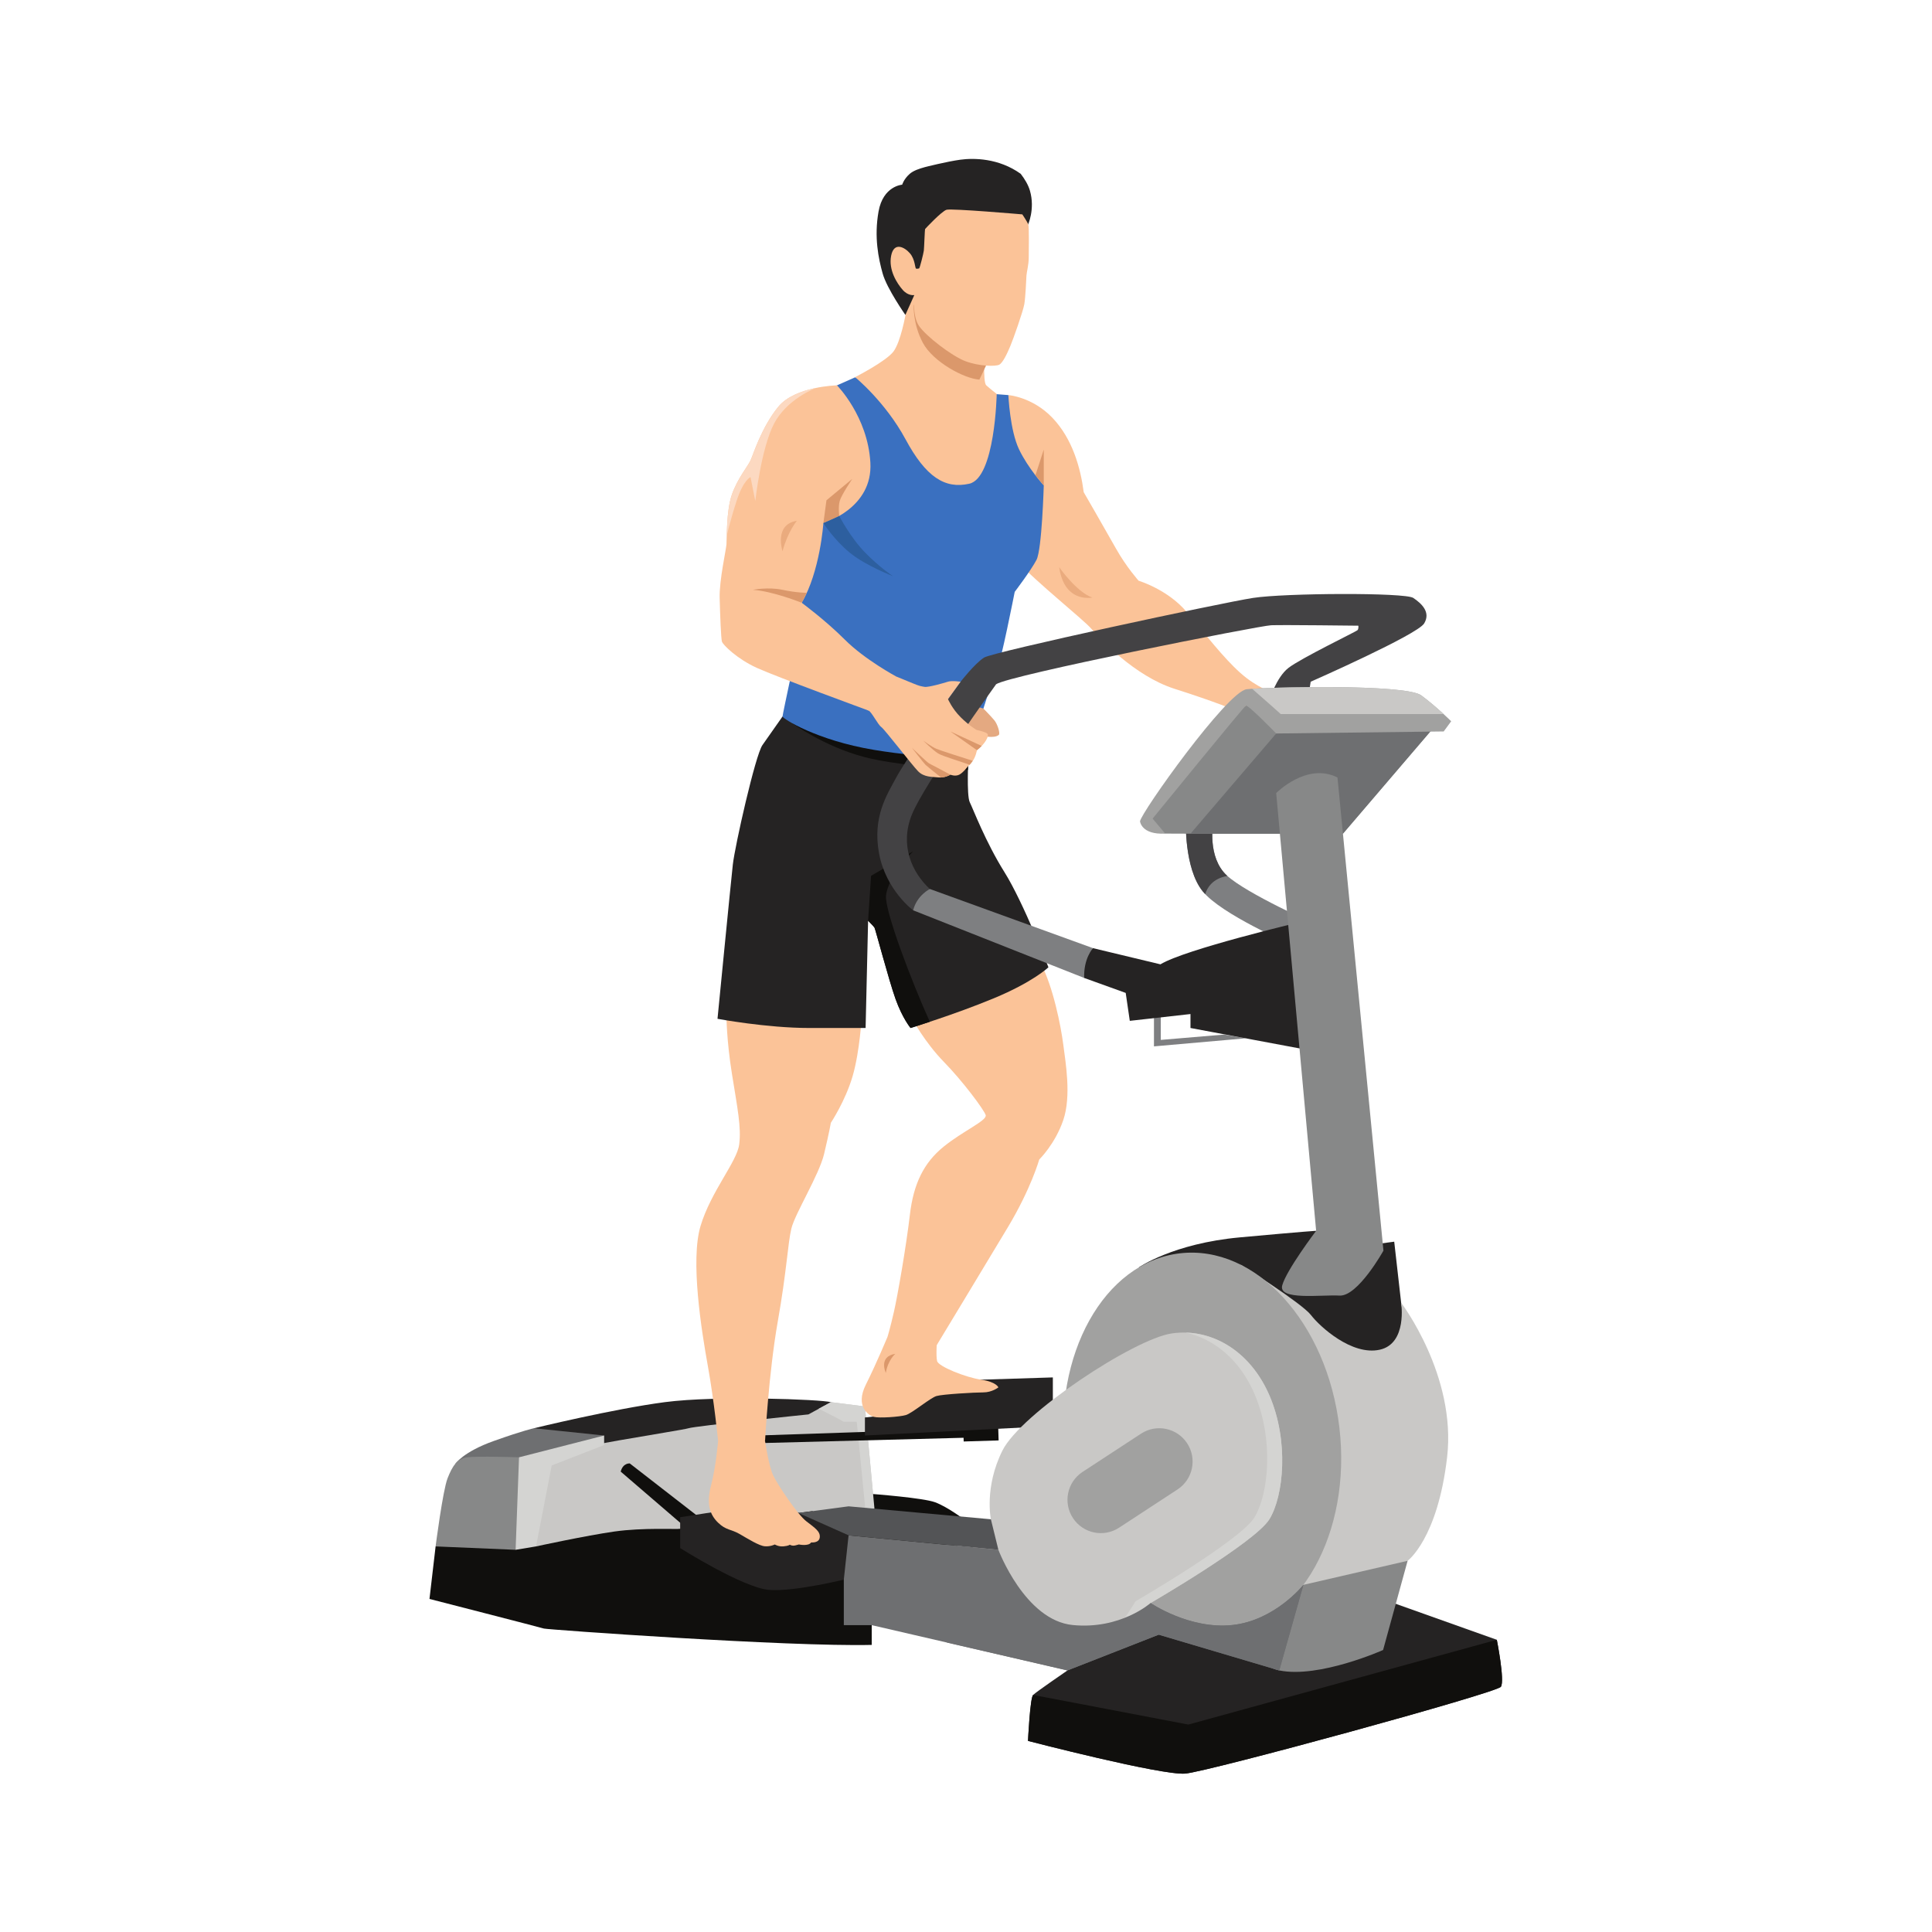 <?xml version="1.0" encoding="UTF-8" standalone="no"?>
<svg
   xmlns:dc="http://purl.org/dc/elements/1.1/"
   xmlns:cc="http://creativecommons.org/ns#"
   xmlns:rdf="http://www.w3.org/1999/02/22-rdf-syntax-ns#"
   xmlns:svg="http://www.w3.org/2000/svg"
   xmlns="http://www.w3.org/2000/svg"
   viewBox="0 0 2666.667 2666.667"
   height="2666.667"
   width="2666.667"
   xml:space="preserve"
   id="svg2"
   version="1.1"><defs
     id="defs6" /><g
     transform="matrix(1.333,0,0,-1.333,0,2666.667)"
     id="g10"><g
       transform="scale(0.1)"
       id="g12"><g
         transform="scale(1.227)"
         id="g14"><path
           id="path16"
           style="fill:none;fill-opacity:1;fill-rule:nonzero;stroke:none"
           d="M 16300,0 H 0 V 16300 H 16300 V 0" /></g><path
         id="path18"
         style="fill:#252323;fill-opacity:1;fill-rule:nonzero;stroke:none"
         d="m 5430.63,5042.2 98.7,174.1 c 0,0 817.86,199.5 1353.7,270 535.84,70.6 1621.62,28.3 1720.33,0 98.71,-28.2 133.96,-202.8 133.96,-202.8 L 6255.54,5042.2 h -824.91" /><path
         id="path20"
         style="fill:#6e6f71;fill-opacity:1;fill-rule:nonzero;stroke:none"
         d="m 4789.03,4661.4 -74.34,186.5 c 0,0 81.38,123.8 398.66,236.6 317.28,112.8 415.98,131.8 415.98,131.8 l 726.21,-75.4 c 0,0 -790.76,-374.2 -839.02,-380.8 -48.25,-6.5 -627.49,-98.7 -627.49,-98.7" /><path
         id="path22"
         style="fill:#c9c8c6;fill-opacity:1;fill-rule:nonzero;stroke:none"
         d="m 8370.69,5359.4 232.67,126.9 352.53,-44.6 98.7,-1066.8 c 0,0 -253.81,-581 -958.87,-672.5 -705.05,-91.5 -1438.3,-197.8 -1903.64,-162.3 -465.33,35.6 -754.4,14.4 -817.86,169.5 -63.45,155.1 -74.54,485.1 -16.11,767.8 58.41,282.7 347.49,400.5 375.69,461.5 28.2,61 1325.5,254.2 1396,277.4 70.51,23.3 1240.89,143.1 1240.89,143.1" /><path
         id="path24"
         style="fill:#d4d4d2;fill-opacity:1;fill-rule:nonzero;stroke:none"
         d="m 5169.76,4675.5 204.46,239.8 881.32,225.6 v -98.7 l -542.89,-211.5 -162.17,-838.1 c 0,0 -141.01,-343.8 -176.26,-283 -35.26,60.8 -260.87,-35.2 -303.18,162.2 -42.29,197.4 98.72,803.7 98.72,803.7" /><path
         id="path26"
         style="fill:#878888;fill-opacity:1;fill-rule:nonzero;stroke:none"
         d="m 5338.96,3770.4 v 187.1 l 35.26,957.8 c 0,0 -430.08,14.1 -535.84,0 -105.76,-14.1 -155.11,-91.7 -204.46,-218.6 -49.36,-126.9 -123.39,-704.1 -123.39,-704.1 l 431.84,-346.4 396.59,124.2" /><path
         id="path28"
         style="fill:#100f0d;fill-opacity:1;fill-rule:nonzero;stroke:none"
         d="m 9682.09,4449.9 c -121.71,44.9 -621.67,83.9 -712.1,90.6 v -222.2 h -554.64 v 40.3 c -505.18,-66.8 -1349.49,-178.7 -1372.5,-183.6 -32.91,-7.1 -385.43,14.1 -681.56,-28.3 -296.12,-42.3 -810.81,-154.1 -810.81,-154.1 l -211.51,-35.1 -828.44,35.1 -63.45,-543.9 c 0,0 1152.76,-296.1 1184.48,-306.6 31.73,-10.6 2538.2,-190.4 3394.83,-169.3 v 567.3 l 824.91,289.4 148.07,430.1 c 0,0 -183.32,141 -317.28,190.3" /><path
         id="path30"
         style="fill:#d4d4d2;fill-opacity:1;fill-rule:nonzero;stroke:none"
         d="m 8737.32,5283.5 h 133.96 L 8958.8,4392 c 0,0 43.15,-23 95.79,-8.7 l -98.7,1058.4 -352.53,44.6 -125.7,-68.5 c 160.55,-78.9 259.66,-134.3 259.66,-134.3" /><path
         id="path32"
         style="fill:#100f0d;fill-opacity:1;fill-rule:nonzero;stroke:none"
         d="m 10340.2,5090 -361.76,-11 -4.99,164.4 361.75,11 5,-164.4" /><path
         id="path34"
         style="fill:#100f0d;fill-opacity:1;fill-rule:nonzero;stroke:none"
         d="m 10059.3,5119.7 -2280.85,-59.9 70.51,81.1 2235.04,75.4 -24.7,-96.6" /><path
         id="path36"
         style="fill:#100f0d;fill-opacity:1;fill-rule:nonzero;stroke:none"
         d="m 7223.22,4306.6 -702.12,545.2 c 0,0 -70.5,7 -94,-84.6 l 705.05,-606.4 91.07,145.8" /><path
         id="path38"
         style="fill:#252323;fill-opacity:1;fill-rule:nonzero;stroke:none"
         d="m 7588.09,4374.7 c -14.11,4.7 -545.24,-79.9 -545.24,-79.9 v -319.6 c 0,0 648.64,-408.9 916.56,-432.4 267.92,-23.6 827.26,117.5 827.26,117.5 v 446.5 l -592.24,268.1 -606.34,-0.2" /><path
         id="path40"
         style="fill:#252323;fill-opacity:1;fill-rule:nonzero;stroke:none"
         d="m 10159.2,5719 742.6,23.5 v -502.9 l -1945.91,-98.7 v 187 l 235.01,24.5 c 0,0 258.52,296.1 272.63,305.5 14.1,9.4 695.67,61.1 695.67,61.1" /><path
         id="path42"
         style="fill:#252323;fill-opacity:1;fill-rule:nonzero;stroke:none"
         d="m 11053.3,2708.4 c 0,0 -324.2,-222.1 -355.9,-253.8 -31.8,-31.7 -52.9,-475.9 -52.9,-475.9 0,0 1385.4,-359.6 1628.7,-338.4 243.2,21.1 3225.6,835.5 3267.9,898.9 42.3,63.5 -42.3,486.5 -42.3,486.5 l -1345.6,479 -2395.1,-80.1 -704.8,-716.2" /><path
         id="path44"
         style="fill:#252323;fill-opacity:1;fill-rule:nonzero;stroke:none"
         d="m 11793,6882.4 c 0,0 352.3,246.7 1045.5,310.2 693.2,63.4 789.5,68.1 789.5,68.1 l 28.2,-216.2 780.3,103.4 71.7,-632.2 c 0,0 144.5,-832.3 67,-990.8 -77.6,-158.4 709.4,-784.5 -706.4,-302.3 -1415.9,482.3 -1733.1,975.8 -1733.1,975.8 l -342.7,684" /><path
         id="path46"
         style="fill:#7e7f81;fill-opacity:1;fill-rule:nonzero;stroke:none"
         d="m 12561.1,11476.9 c 0,0 -61.1,-347.8 141,-535.8 202.1,-188 921.2,-507.6 921.2,-507.6 l -265.5,-202.1 c 0,0 -712.1,305.5 -904.9,545.2 -192.7,239.7 -173.9,733.3 -173.9,733.3 l 282.1,-33" /><path
         id="path48"
         style="fill:#434244;fill-opacity:1;fill-rule:nonzero;stroke:none"
         d="m 12479.3,10746.8 c 20.8,67.1 77.2,162.5 229.9,187.9 -2.5,2.2 -4.9,4.3 -7.1,6.4 -202.1,188 -141,535.8 -141,535.8 l -282.1,33 c 0,0 -18.8,-493.6 173.9,-733.3 8,-9.8 16.8,-19.8 26.4,-29.8" /><path
         id="path50"
         style="fill:#878888;fill-opacity:1;fill-rule:nonzero;stroke:none"
         d="m 12065.2,11373.5 225.6,-0.9 h 1614.7 l 944.6,1104.5 -1960,313.6 -1024.7,-1262 c 0,0 42.3,-117.6 199.8,-155.2" /><path
         id="path52"
         style="fill:#6e6f71;fill-opacity:1;fill-rule:nonzero;stroke:none"
         d="m 13347.4,12717.5 c -33.2,-164.4 -133,-307.5 -133,-307.5 l -887.5,-1037.4 h 1578.6 l 944.6,1104.5 -1502.7,240.4" /><path
         id="path54"
         style="fill:#fbc398;fill-opacity:1;fill-rule:nonzero;stroke:none"
         d="m 7522.28,9484 c 0,0 0,-244.4 56.41,-596.9 56.4,-352.6 98.7,-554.7 75.2,-733.3 -23.5,-178.6 -291.42,-484.1 -399.53,-841.4 -108.11,-357.2 9.4,-1085.7 75.21,-1452.4 65.8,-366.6 105.92,-775.5 105.92,-775.5 h 486.32 c 0,0 37.6,705 131.61,1236.2 94.01,531.1 103.41,808.4 141.01,963.5 37.6,155.1 286.72,554.7 338.43,770.9 51.7,216.2 70.5,324.3 70.5,324.3 0,0 150.41,225.6 225.62,484.2 75.2,258.5 94,620.4 94,620.4 0,0 -488.83,235 -653.34,239.7 -164.52,4.7 -747.36,-239.7 -747.36,-239.7" /><path
         id="path56"
         style="fill:#fbc398;fill-opacity:1;fill-rule:nonzero;stroke:none"
         d="m 9444.73,9455.8 c 0,0 131.6,-244.4 329.02,-446.5 197.41,-202.2 413.65,-493.6 432.45,-550 18.8,-56.4 -235.04,-164.5 -437.15,-329 -202.12,-164.5 -310.23,-380.7 -347.83,-705.1 -37.6,-324.3 -126.91,-836.6 -164.51,-1001.1 -37.6,-164.5 -65.81,-258.6 -65.81,-258.6 l 508.14,-89.3 c 0,0 497.76,822.6 737.46,1222.1 239.7,399.6 324.3,700.4 324.3,700.4 0,0 164.5,159.8 249.1,408.9 84.7,249.1 23.5,597 0,780.3 -23.5,183.3 -103.4,601.6 -239.7,855.4 -136.3,253.9 -267.9,103.5 -502.9,61.1 -235,-42.3 -822.57,-648.6 -822.57,-648.6" /><path
         id="path58"
         style="fill:#7e7f81;fill-opacity:1;fill-rule:nonzero;stroke:none"
         d="m 12019.3,9533.3 v -296.1 l 655.7,55.4 222.6,-38.8 -948.8,-83.5 v 292.4 l 70.5,70.6" /><path
         id="path60"
         style="fill:#252323;fill-opacity:1;fill-rule:nonzero;stroke:none"
         d="m 11053.3,10055.1 172.9,-176.3 430,-155 42.3,-289.2 628.4,70.5 v -144.5 l 1261.6,-236.2 c 0,0 168.8,310.4 147.6,599.4 -21.1,289 -274.9,733.2 -274.9,733.2 0,0 -1191.6,-282.1 -1445.4,-437.2 l -698,167.5 -264.5,-132.2" /><path
         id="path62"
         style="fill:#252323;fill-opacity:1;fill-rule:nonzero;stroke:none"
         d="m 8102.77,12586.2 c 0,0 -133.96,-190.3 -207.98,-296.1 -74.04,-105.7 -285.55,-1047 -306.7,-1237.4 -21.16,-190.3 -158.64,-1596.9 -158.64,-1596.9 0,0 507.63,-95.2 951.82,-95.2 444.18,0 581.67,0 581.67,0 l 25.85,1110.5 c 0,0 56.41,-56.4 65.8,-70.5 9.4,-14.1 148.07,-542.9 218.57,-740.3 70.51,-197.5 155.11,-299.7 155.11,-299.7 0,0 451.24,137.5 860.13,306.7 409,169.2 567.6,321.9 567.6,321.9 0,0 -257.3,668.7 -454.7,984.2 -197.5,315.5 -324.4,654 -359.6,724.5 -35.3,70.5 -14.1,472.4 -14.1,472.4 0,0 -867.25,359.5 -930.7,415.9 -63.46,56.4 -994.13,0 -994.13,0" /><path
         id="path64"
         style="fill:#100f0d;fill-opacity:1;fill-rule:nonzero;stroke:none"
         d="m 8206.97,12514.2 c 0,0 325.89,-238.2 741.87,-347.7 309.89,-81.5 829.06,-119.7 1073.76,-133.9 1.8,77.6 5,137.7 5,137.7 0,0 -867.25,359.5 -930.7,415.9 -52.44,46.6 -697.01,16.2 -919.31,4.2 17.83,-45.6 29.38,-76.2 29.38,-76.2" /><path
         id="path66"
         style="fill:#100f0d;fill-opacity:1;fill-rule:nonzero;stroke:none"
         d="m 9174.45,10731.9 c 21.16,204.5 280.85,458.3 280.85,458.3 l -435.95,-253.8 -30.56,-465.3 c 0,0 56.41,-56.4 65.8,-70.5 9.4,-14.1 148.07,-542.9 218.57,-740.3 70.51,-197.5 155.11,-299.7 155.11,-299.7 0,0 78.6,24 199.69,64.1 -189.35,417.7 -469.33,1154.3 -453.51,1307.2" /><path
         id="path68"
         style="fill:#7e7f81;fill-opacity:1;fill-rule:nonzero;stroke:none"
         d="m 9627.96,10800.1 1689.84,-612.8 c 0,0 -98.7,-104 -91.6,-308.5 l -1770.9,700.4 -69.33,138.6 241.99,82.3" /><path
         id="path70"
         style="fill:#fbc398;fill-opacity:1;fill-rule:nonzero;stroke:none"
         d="m 10441.2,15914.1 c 0,0 249.1,-18.8 455.9,-235 206.8,-216.2 291.5,-517.1 324.4,-770.9 0,0 225.6,-390.1 333.7,-582.8 108.1,-192.7 235,-333.8 235,-333.8 0,0 300.8,-89.3 498.2,-324.3 197.4,-235 376.1,-470 554.7,-629.8 178.6,-159.8 329,-188.1 296.1,-211.6 -32.9,-23.5 -338.4,-178.6 -338.4,-178.6 0,0 -225.6,94.1 -639.3,225.6 -413.6,131.7 -775.5,521.8 -860.1,620.5 -84.6,98.7 -582.9,493.5 -756.8,691 -173.9,197.4 -202.1,996.4 -202.1,1038.7 0,42.3 98.7,691 98.7,691" /><path
         id="path72"
         style="fill:#3a70c0;fill-opacity:1;fill-rule:nonzero;stroke:none"
         d="m 8852.48,16097.4 -397.18,-176.3 -98.71,-1445.3 -84.6,-1085.8 c 0,0 -169.22,-782.6 -169.22,-803.8 0,-21.1 352.53,-246.7 944.77,-345.4 592.25,-98.7 980.06,-70.5 980.06,-70.5 0,0 255.3,839 293.3,895.4 38,56.4 186.1,810.8 186.1,810.8 0,0 169.2,223.2 225.6,331.4 56.4,108.1 75.2,770.8 75.2,770.8 0,0 -162.7,177.3 -256.7,374.7 -94,197.4 -109.9,560.7 -109.9,560.7 l -122.2,9.4 -1466.52,173.9" /><g
         transform="scale(1.052)"
         id="g74"><path
           id="path76"
           style="fill:#fbc398;fill-opacity:1;fill-rule:nonzero;stroke:none"
           d="m 8913.22,15920.1 c 0,0 -46.85,-264.2 -117.23,-361.4 -70.38,-97.2 -379.84,-254.7 -379.84,-254.7 0,0 297.02,-241.3 497.07,-612.2 200.04,-370.9 386.91,-490.5 626.79,-436.9 254.69,57 270.38,883.7 270.38,883.7 0,0 -65.89,51.4 -102.77,84.9 -36.89,33.5 -13.41,355.3 -13.41,355.3 l -462.53,372 c 0,0 76.66,301.6 -117.51,308.3 -194.17,6.8 -266.99,40.9 -271.27,0 -4.26,-40.8 70.32,-339 70.32,-339" /></g><g
         transform="scale(1.04)"
         id="g78"><path
           id="path80"
           style="fill:#db986b;fill-opacity:1;fill-rule:nonzero;stroke:none"
           d="m 9097.28,16198.3 c 0,0 -10.5,-186.5 91.2,-376.3 101.7,-189.8 410.19,-355.9 562.76,-366.1 l 145.78,308.5 c 0,0 -254.25,366.1 -344.09,450.8 -89.86,84.8 -455.65,-16.9 -455.65,-16.9" /></g><g
         transform="scale(1.127)"
         id="g82"><path
           id="path84"
           style="fill:#252323;fill-opacity:1;fill-rule:nonzero;stroke:none"
           d="m 9378.01,16153.7 c -202.47,145.2 -432.27,146.3 -555.21,129.6 -122.92,-16.6 -324.76,-67.9 -324.77,-68 -52.43,-14.6 -106.02,-32.1 -140.19,-62.3 -54.65,-48.4 -68.82,-99.2 -68.82,-99.2 0,0 -175.13,-10.6 -217.16,-246.2 -42.04,-235.6 -0.72,-432.3 37.95,-570.4 38.68,-138.1 208.48,-379.8 208.48,-379.8 l 117.47,260.6 c 151.05,-87 417.38,390.5 401.46,432.5 -10.1,26.6 487.2,86.7 487.2,86.7 l 119.07,45.3 c 0,0 68.85,145.4 19.25,316.4 -15.61,53.7 -47.82,107 -84.73,154.8" /></g><g
         transform="scale(1.095)"
         id="g86"><path
           id="path88"
           style="fill:#fbc398;fill-opacity:1;fill-rule:nonzero;stroke:none"
           d="m 9667.42,16242.1 c 0,0 46.23,-68.4 56,-94.7 9.78,-26.3 4.21,-258.8 4.39,-317.7 0.27,-59 -19.74,-137.6 -21.47,-166 -1.73,-28.4 -8.59,-202.9 -20.28,-270.7 -11.79,-67.7 -103.6,-328.2 -132.56,-396.8 -28.87,-68.6 -70.52,-159.2 -105.79,-176.1 -35.17,-16.8 -185.26,-15.3 -315.47,32.5 -130.16,47.9 -378.92,239.8 -443.35,336.9 -64.44,97.1 -43.2,289.7 -43.2,289.7 0,0 -55.85,-11.8 -109.22,48.5 -53.36,60.2 -136.78,188.9 -109.55,324.1 27.25,135.2 128.43,79.7 178.12,21.5 49.69,-58.2 46.51,-141.6 57.76,-144.2 11.25,-2.6 22.84,0.5 28.65,2.1 5.79,1.5 40.84,140.1 44.46,168.3 3.63,28.3 8.32,199.2 12.46,204.6 4.13,5.5 155.61,167.3 202.11,181.6 46.5,14.3 716.94,-43.6 716.94,-43.6" /></g><path
         id="path90"
         style="fill:#db986b;fill-opacity:1;fill-rule:nonzero;stroke:none"
         d="m 10807.8,15350 v -371.3 l -86.3,104.6 z" /><path
         id="path92"
         style="fill:#eaab7e;fill-opacity:1;fill-rule:nonzero;stroke:none"
         d="m 11264.7,13813.8 c -84.2,0 -258.2,35.3 -297.1,318.2 0,0 178.6,-257.9 343.2,-314.3 0,0 -18.1,-3.9 -46.1,-3.9" /><path
         id="path94"
         style="fill:#fbc398;fill-opacity:1;fill-rule:nonzero;stroke:none"
         d="m 8666.66,16014.9 c 0,0 317.43,-319.4 345.63,-798.8 28.2,-479.5 -486.49,-627.5 -486.49,-627.5 0,0 -33.43,-500.7 -224.7,-825 0,0 241.16,-176.2 447.97,-383 206.82,-206.8 531.14,-380.7 531.14,-380.7 l -286.72,-352.6 c 0,0 -949.47,347.9 -1156.29,441.9 -206.81,94 -352.52,239.7 -361.92,272.6 -9.4,32.9 -18.81,271.1 -23.5,452 -4.7,181 65.8,493.8 70.5,553.9 4.7,60 -2.35,350.1 56.4,517 58.76,166.9 164.52,291.4 192.72,352.5 28.2,61.1 112.81,340.8 286.72,554.7 173.91,213.8 608.54,223 608.54,223" /><path
         id="path96"
         style="fill:#db986b;fill-opacity:1;fill-rule:nonzero;stroke:none"
         d="m 8301.1,13763.6 c 0,0 -297.03,119.9 -505.03,134 0,0 158.64,31.8 306.7,0 148.06,-31.7 251.67,-30.7 251.67,-30.7 l -53.34,-103.3" /><path
         id="path98"
         style="fill:#db986b;fill-opacity:1;fill-rule:nonzero;stroke:none"
         d="m 8525.81,14588.6 31.72,236.2 267.92,222.1 c 0,0 -112.8,-165.7 -130.43,-229.2 -17.63,-63.4 -4.89,-155.3 -4.89,-155.3 l -164.32,-73.8" /><path
         id="path100"
         style="fill:#2d5f9f;fill-opacity:1;fill-rule:nonzero;stroke:none"
         d="m 8690.13,14662.4 c 0,0 115.35,-224.2 270.46,-381.7 155.11,-157.4 286.72,-242.1 286.72,-242.1 0,0 -282.02,108.2 -446.53,242.1 -164.52,134 -274.97,307.9 -274.97,307.9 l 164.32,73.8" /><path
         id="path102"
         style="fill:#eaab7e;fill-opacity:1;fill-rule:nonzero;stroke:none"
         d="m 8102.77,14297.2 c 0,0 -91.65,277.3 148.07,314.9 0,0 -94.01,-112.8 -148.07,-314.9" /><path
         id="path104"
         style="fill:#fcd9c1;fill-opacity:1;fill-rule:nonzero;stroke:none"
         d="m 7626.87,14817.7 c 70.5,218.6 144.53,246.8 144.53,246.8 l 49.35,-246.8 c 0,0 59.93,542.9 193.89,800.3 133.2,255.8 430.54,368.8 433.91,370.1 -134.7,-27.7 -298.76,-83.5 -390.43,-196.2 -173.91,-213.9 -258.52,-493.6 -286.72,-554.7 -28.2,-61.1 -133.96,-185.6 -192.72,-352.5 -43.52,-123.6 -50.93,-314.8 -53.76,-430.1 0.01,0.1 31.45,144.6 101.95,363.1" /><path
         id="path106"
         style="fill:#e4a981;fill-opacity:1;fill-rule:nonzero;stroke:none"
         d="m 10182.7,12668.3 c 0,0 77.5,-78.5 112.8,-120.9 35.2,-42.2 62.4,-137.6 47,-151.5 -47,-42.3 -181,-10.6 -191.6,0 -10.5,10.5 -225.56,130.4 -204.42,183.3 21.16,52.9 56.42,102.2 81.12,116.3 24.6,14.1 155.1,-27.2 155.1,-27.2" /><path
         id="path108"
         style="fill:#434244;fill-opacity:1;fill-rule:nonzero;stroke:none"
         d="m 9946.48,12946 c 0,0 148.12,190.2 243.22,250.1 95.2,59.9 2456,566.9 2785,617.7 329,50.9 1574.6,57.3 1659.2,0 84.6,-57.2 183.3,-146.5 112.8,-264 -70.5,-117.5 -1175.1,-603.8 -1175.1,-603.8 l -9.4,-58.9 -75.2,-174 -343.2,42.3 c 0,0 70.6,235.1 197.5,333.8 126.9,98.7 700.4,376 714.5,390.1 14.1,14.1 9.4,47 9.4,47 0,0 -780.3,9.4 -902.5,4.7 -122.2,-4.7 -2712.1,-517 -2848.4,-611 0,0 -742.66,-1029.4 -871.92,-1349.1 -129.26,-319.6 2.2,-601.6 185.58,-770.8 0,0 -133.88,-65.8 -172.66,-220.9 0,0 -281.23,206.8 -352.72,587.5 -71.49,380.7 83.63,612.1 177.63,787.8 94.01,175.8 535.84,811.5 535.84,811.5 l 130.43,180" /><path
         id="path110"
         style="fill:#fbc398;fill-opacity:1;fill-rule:nonzero;stroke:none"
         d="m 9703.24,6142.1 c 0,0 -14.1,-174 0,-230.4 14.1,-56.4 296.13,-169.2 455.96,-192.7 159.8,-23.5 178.6,-79.9 178.6,-79.9 0,0 -65.8,-51.7 -155.1,-51.7 -89.3,0 -421.48,-18.8 -485.72,-37.6 -64.24,-18.8 -252.25,-178.6 -318.06,-197.4 -65.8,-18.8 -272.62,-32.9 -329.03,-18.8 -56.4,14.1 -197.41,108.1 -84.6,333.7 112.81,225.6 225.61,498.2 225.61,498.2 0,0 225.62,202.2 291.43,150.5 65.8,-51.7 220.91,-173.9 220.91,-173.9" /><path
         id="path112"
         style="fill:#db986b;fill-opacity:1;fill-rule:nonzero;stroke:none"
         d="m 9270.81,5986.9 c 0,0 -75.2,-61.1 -98.71,-197.4 0,0 -79.9,169.2 98.71,197.4" /><path
         id="path114"
         style="fill:#c9c8c6;fill-opacity:1;fill-rule:nonzero;stroke:none"
         d="m 14032.3,3407.6 542.9,436 c 0,0 310.2,225.6 408.9,1071.7 98.7,846 -475.9,1600.4 -475.9,1600.4 0,0 67,-423 -222.1,-486.5 -289.1,-63.4 -620.5,239.8 -712.1,359.6 -91.7,119.9 -724,519.3 -724,519.3 0,0 -25.9,-1626.9 0,-1691.8 26,-64.9 536.8,-1807.5 593.4,-1808.7 56.6,-1.2 588.9,0 588.9,0" /><path
         id="path116"
         style="fill:#878888;fill-opacity:1;fill-rule:nonzero;stroke:none"
         d="m 13496.1,3594.5 1079.1,249.1 -253.9,-923.6 c 0,0 -662.7,-296.2 -1075.2,-211.6 -412.4,84.6 -271.4,768.6 -200.9,775.6 70.5,7 450.9,110.5 450.9,110.5" /><path
         id="path118"
         style="fill:#a1a1a0;fill-opacity:1;fill-rule:nonzero;stroke:none"
         d="m 13868.8,5222.6 c 127.3,-1088.5 -405.7,-2045.4 -1190.5,-2137.2 -784.9,-91.8 -1524.3,716.2 -1651.7,1804.8 -127.3,1088.5 405.7,2045.4 1190.6,2137.2 784.8,91.8 1524.3,-716.2 1651.6,-1804.8" /><path
         id="path120"
         style="fill:#6e6f71;fill-opacity:1;fill-rule:nonzero;stroke:none"
         d="m 8737.32,3648.3 v -471 h 289.07 l 2026.91,-468.9 944.9,370.2 1247.9,-370.2 250,886.1 c 0,0 -292.3,-369.2 -736.5,-416.1 -444.1,-46.9 -846,228 -846,228 0,0 -310.2,-276.3 -805.5,-228 -495.3,48.3 -770.3,779.1 -770.3,779.1 l -1551.13,149.3 -49.35,-458.5" /><path
         id="path122"
         style="fill:#c9c8c6;fill-opacity:1;fill-rule:nonzero;stroke:none"
         d="m 10260.2,4273.7 c 0,0 -70.5,331.3 119.9,712.1 190.4,380.7 1360.7,1156.3 1755.6,1212.6 394.8,56.5 803.7,-169.2 1008.2,-641.5 204.5,-472.4 148.1,-1043.5 0,-1283.2 -148.1,-239.8 -1230.3,-867.3 -1230.3,-867.3 0,0 -151.6,-246.7 -179.8,-260.8 -28.2,-14.1 -578.1,-215 -726.2,-174.5 -148.1,40.5 -465.3,104 -669.8,315.5 -204.5,211.5 -437.14,338.4 -338.43,549.9 98.73,211.5 260.83,437.2 260.83,437.2" /><path
         id="path124"
         style="fill:#d4d4d2;fill-opacity:1;fill-rule:nonzero;stroke:none"
         d="m 13143.9,5556.9 c -180.3,416.6 -519.8,641.2 -868.3,649.7 291.2,-61.9 559.5,-277.3 712.8,-631.6 204.5,-472.4 148.1,-1043.5 0,-1283.2 -148,-239.7 -1230.3,-867.2 -1230.3,-867.2 0,0 -151.6,-246.8 -179.8,-260.9 -23.7,-11.9 -417,-156 -629.2,-177.2 21.5,-5.6 41.2,-10.7 58.5,-15.4 148.1,-40.5 698,160.4 726.2,174.5 28.2,14.1 179.8,260.8 179.8,260.8 0,0 1082.2,627.5 1230.3,867.3 148.1,239.7 204.5,810.8 0,1283.2" /><path
         id="path126"
         style="fill:#a1a1a0;fill-opacity:1;fill-rule:nonzero;stroke:none"
         d="m 12292.6,5060.1 v 0 c -104.4,159.5 -318.3,204.2 -477.8,99.9 l -605.2,-396 c -159.6,-104.3 -204.3,-318.2 -99.9,-477.7 v 0 c 104.3,-159.5 318.2,-204.2 477.7,-99.9 l 605.3,396 c 159.5,104.3 204.2,318.2 99.9,477.7" /><path
         id="path128"
         style="fill:#100f0d;fill-opacity:1;fill-rule:nonzero;stroke:none"
         d="m 12304.9,2147.9 -1607.5,306.7 c -31.8,-31.7 -52.9,-475.9 -52.9,-475.9 0,0 1385.4,-359.6 1628.7,-338.4 243.2,21.1 3225.6,835.5 3267.9,898.9 42.3,63.5 -42.3,486.5 -42.3,486.5 l -3193.9,-877.8" /><path
         id="path130"
         style="fill:#878888;fill-opacity:1;fill-rule:nonzero;stroke:none"
         d="m 13628,7260.7 -413.6,4532.4 c 0,0 317.3,322.4 634.6,161.2 l 475.9,-4899.2 c 0,0 -264.4,-475.9 -454.8,-465.3 -190.4,10.5 -636.4,-52.9 -593.2,105.7 43.3,158.7 351.1,565.2 351.1,565.2" /><path
         id="path132"
         style="fill:#a1a1a0;fill-opacity:1;fill-rule:nonzero;stroke:none"
         d="m 11804.3,11500.4 c 0,0 14.1,-141 260.9,-126.9 l -130.5,155.2 c 0,0 943.5,1158.1 966,1169.7 22.6,11.7 313.7,-288.4 313.7,-288.4 l 1734.4,21.1 77.6,105.4 c 0,0 -148.1,148.4 -310.2,268.3 -162.2,119.9 -1605.2,87 -1807.3,63.5 -202.1,-23.5 -1095.2,-1278.5 -1104.6,-1367.9" /><path
         id="path134"
         style="fill:#c9c8c6;fill-opacity:1;fill-rule:nonzero;stroke:none"
         d="m 13261.4,12611.3 h 1686.4 c -58.3,53.7 -142.8,127.9 -231.6,193.5 -151.4,111.9 -1418.1,90.7 -1750.8,68.2 126.5,-109.4 296,-261.7 296,-261.7" /><path
         id="path136"
         style="fill:#fbc398;fill-opacity:1;fill-rule:nonzero;stroke:none"
         d="m 9280.21,12999.9 c 0,0 106.93,-43.5 175.09,-71.7 68.16,-28.2 78.73,-28.2 117.51,-35.3 38.78,-7 200.94,40 243.24,53.5 42.3,13.5 130.43,-0.4 130.43,-0.4 l -130.43,-180 c 0,0 42.3,-98.7 130.43,-186.8 88.12,-88.1 166.22,-133 166.22,-133 0,0 94.7,-18.6 112.3,-39.8 17.6,-21.1 -21.2,-102.2 -109.3,-169.2 0,0 -10.6,-63.4 -42.3,-109.3 -31.7,-45.8 -49.8,-56.3 -49.8,-56.3 0,0 -48.91,-67 -91.21,-88.2 -42.31,-21.1 -91.66,0 -91.66,0 0,0 -56.4,-35.2 -123.39,-28.2 -66.97,7.1 -148.58,0.5 -210.65,63.5 -62.08,63 -346.34,433.8 -381.59,458.4 -35.25,24.5 -101.33,159.1 -131.61,170.2 -30.28,11.1 -118.69,143.4 -101.06,161 17.63,17.6 387.78,191.6 387.78,191.6" /><path
         id="path138"
         style="fill:#db986b;fill-opacity:1;fill-rule:nonzero;stroke:none"
         d="m 10115.7,12237.2 c 18.7,14.2 35,29.1 49.2,43.9 l -324.17,150 274.97,-193.9" /><path
         id="path140"
         style="fill:#db986b;fill-opacity:1;fill-rule:nonzero;stroke:none"
         d="m 9442.38,12261.9 c 0,0 120.29,-155.3 141,-176.3 11.3,-11.4 90.58,-75.3 160.38,-131.1 54.75,2.6 96.97,28.9 96.97,28.9 0,0 -203.29,109.3 -219.74,116.3 -16.45,7.1 -178.61,162.2 -178.61,162.2" /><path
         id="path142"
         style="fill:#db986b;fill-opacity:1;fill-rule:nonzero;stroke:none"
         d="m 9559.63,12335.9 c 0,0 94.42,-93.2 150.66,-130.4 47.25,-31.3 253.86,-89.6 329.21,-120 8.2,8.5 19.4,21.7 33.3,41.6 -113.1,35.9 -339.82,108.5 -376.61,124.2 -49.35,21.2 -136.56,84.6 -136.56,84.6" /><path
         id="path144"
         style="fill:#6e6f71;fill-opacity:1;fill-rule:nonzero;stroke:none"
         d="m 12759.6,3178.4 c -444.1,-46.9 -846,228 -846,228 0,0 -310.2,-276.3 -805.5,-228 -495.3,48.3 -770.3,779.1 -770.3,779.1 l -532.2,51.2 V 2997.1 l 1247.7,-288.7 944.9,370.2 1247.9,-370.2 250,886.1 c 0,0 -292.3,-369.2 -736.5,-416.1" /><path
         id="path146"
         style="fill:#535456;fill-opacity:1;fill-rule:nonzero;stroke:none"
         d="m 8786.67,4407.6 1473.53,-133.9 77.6,-316.2 -1551.13,149.3 -519.83,232.1 519.83,68.7" /><path
         id="path148"
         style="fill:#fbc398;fill-opacity:1;fill-rule:nonzero;stroke:none"
         d="m 7435.49,5084.5 c 0,0 -21.32,-263.3 -73.02,-460.7 -51.7,-197.4 -9.07,-305.5 73.02,-385.4 82.09,-79.9 133.79,-65.8 223.1,-117.5 89.31,-51.7 202.12,-122.2 260.87,-126.9 58.75,-4.7 103.41,18.8 103.41,18.8 0,0 37.6,-24.8 91.66,-19.4 54.05,5.3 63.45,17 63.45,17 0,0 23.5,-16.4 58.75,-7 35.26,9.4 35.26,9.4 35.26,9.4 0,0 101.05,-21.2 126.91,21.1 0,0 82.25,-9.4 89.3,51.7 7.05,61.1 -47,96.4 -138.66,166.9 -91.65,70.5 -296.12,376 -343.12,474.7 -47.01,98.7 -84.61,357.3 -84.61,357.3 0,0 -206.81,138.6 -249.12,131.6 -42.3,-7.1 -237.2,-131.6 -237.2,-131.6" /></g></g></svg>